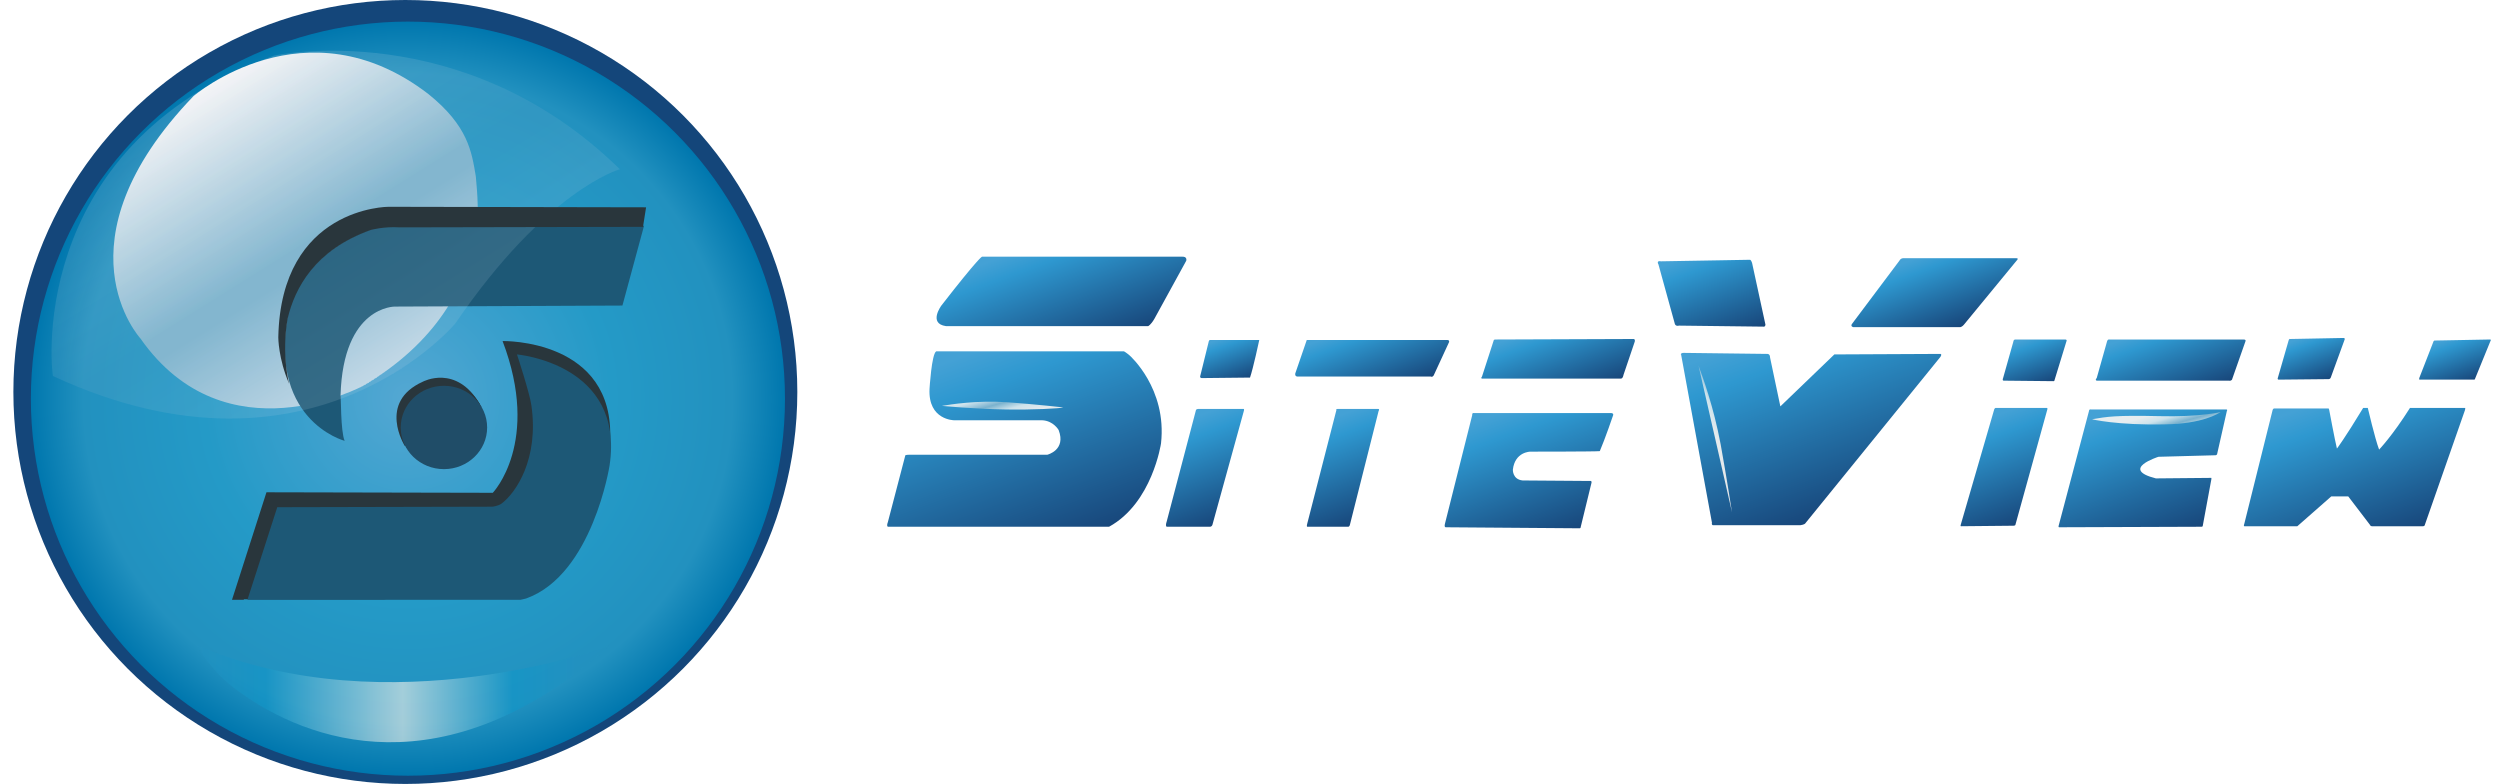 <?xml version="1.0" encoding="utf-8"?>
<!-- Generator: Adobe Illustrator 19.2.1, SVG Export Plug-In . SVG Version: 6.00 Build 0)  -->
<svg version="1.1" id="_1" xmlns="http://www.w3.org/2000/svg" xmlns:xlink="http://www.w3.org/1999/xlink" x="0px" y="0px"
	 viewBox="0 0 486 152.5" style="enable-background:new 0 0 486 152.5;" xml:space="preserve">
<style type="text/css">
	.st0{fill:#14467A;}
	.st1{fill:url(#SVGID_1_);}
	.st2{fill:url(#SVGID_2_);}
	.st3{fill:#1D5876;}
	.st4{fill:#29363C;}
	.st5{opacity:0.15;fill:url(#SVGID_3_);enable-background:new    ;}
	.st6{fill:#204D68;}
	.st7{opacity:0.6;fill:url(#SVGID_4_);enable-background:new    ;}
	.st8{fill:url(#SVGID_5_);}
	.st9{fill:url(#SVGID_6_);}
	.st10{fill:url(#SVGID_7_);}
	.st11{fill:url(#SVGID_8_);}
	.st12{fill:url(#SVGID_9_);}
	.st13{fill:url(#SVGID_10_);}
	.st14{fill:url(#SVGID_11_);}
	.st15{fill:url(#SVGID_12_);}
	.st16{fill:url(#SVGID_13_);}
	.st17{fill:url(#SVGID_14_);}
	.st18{fill:url(#SVGID_15_);}
	.st19{fill:url(#SVGID_16_);}
	.st20{fill:url(#SVGID_17_);}
	.st21{fill:url(#SVGID_18_);}
	.st22{fill:url(#SVGID_19_);}
	.st23{fill:url(#SVGID_20_);}
	.st24{fill:url(#SVGID_21_);}
	.st25{fill:url(#SVGID_22_);}
	.st26{opacity:0.9;}
	.st27{filter:url(#Adobe_OpacityMaskFilter);}
	.st28{filter:url(#Adobe_OpacityMaskFilter_1_);}
	.st29{mask:url(#SVGID_23_);fill:url(#SVGID_24_);}
	.st30{fill:url(#SVGID_25_);}
	.st31{filter:url(#Adobe_OpacityMaskFilter_2_);}
	.st32{filter:url(#Adobe_OpacityMaskFilter_3_);}
	.st33{mask:url(#SVGID_26_);fill:url(#SVGID_27_);}
	.st34{fill:url(#SVGID_28_);}
	.st35{filter:url(#Adobe_OpacityMaskFilter_4_);}
	.st36{filter:url(#Adobe_OpacityMaskFilter_5_);}
	.st37{mask:url(#SVGID_29_);fill:url(#SVGID_30_);}
	.st38{fill:url(#SVGID_31_);}
</style>
<g>
	<g>
		<circle class="st0" cx="78.8" cy="76.2" r="76.2"/>
		
			<radialGradient id="SVGID_1_" cx="363.774" cy="5292.005" r="73.255" gradientTransform="matrix(1 0 0 -1 -284.5 5369.513)" gradientUnits="userSpaceOnUse">
			<stop  offset="2.420000e-002" style="stop-color:#52A7D2"/>
			<stop  offset="0.261" style="stop-color:#3CA0CD"/>
			<stop  offset="0.539" style="stop-color:#249AC7"/>
			<stop  offset="0.861" style="stop-color:#2291BF"/>
			<stop  offset="1" style="stop-color:#0077AE"/>
		</radialGradient>
		<circle class="st1" cx="79.3" cy="77.5" r="73.3"/>
		
			<linearGradient id="SVGID_2_" gradientUnits="userSpaceOnUse" x1="324.876" y1="5352.857" x2="359.587" y2="5297.309" gradientTransform="matrix(1 0 0 -1 -284.5 5369.513)">
			<stop  offset="0" style="stop-color:#F4F4F6"/>
			<stop  offset="0.551" style="stop-color:#83B6CF"/>
			<stop  offset="0.612" style="stop-color:#83B6CF"/>
			<stop  offset="1" style="stop-color:#C2D8E6"/>
			<stop  offset="1" style="stop-color:#F4F4F6"/>
		</linearGradient>
		<path class="st2" d="M27.3,65.8c0,0-17.1-18.6,10.3-47.1c0,0,21.8-18.8,45.7-0.4c7.7,6.2,8.4,11.2,9.2,16
			c0.3,3.5,0.7,7.2-0.1,11.8c-1.8,9.5-7.5,20.5-21.8,28.9C70.6,75,43.9,89.5,27.3,65.8z"/>
		<path class="st3" d="M67,85.7c0,0-15.6-4.1-10.7-26.3c0,0,3.1-10.9,16.9-15.2c0.6-0.1,0.6-0.2,1.8-0.2l50.2-0.1L121,59.4
			l-44.2,0.2c0,0-10.1-0.2-10.6,17.3C66.3,76.9,66.2,83.9,67,85.7z"/>
		<path class="st4" d="M47.4,116.6h-2.3l6.7-20.9l44,0.1c0,0,9.4-9.8,1.9-29.5c0,0,21.9-0.5,20.9,19.4c-1,19.7-43.8,30.8-43.8,30.8
			H47.4L47.4,116.6z"/>
		<path class="st3" d="M103.3,78.8c1.5,10.4-3,17-5.8,19.1c-0.7,0.5-1.8,0.6-1.8,0.6l-41.8,0.1l-5.8,18h53.1c1-0.2,1.2-0.3,1.2-0.3
			c12.8-4.7,16.1-25.8,16.1-25.8c3-19.8-18-21.6-18-21.6S103,76.5,103.3,78.8z"/>
		
			<linearGradient id="SVGID_3_" gradientUnits="userSpaceOnUse" x1="326.548" y1="5353.883" x2="361.832" y2="5297.416" gradientTransform="matrix(1 0 0 -1 -284.5 5369.513)">
			<stop  offset="0" style="stop-color:#F4F4F6"/>
			<stop  offset="0.551" style="stop-color:#83B6CF"/>
			<stop  offset="0.612" style="stop-color:#83B6CF"/>
			<stop  offset="1" style="stop-color:#C2D8E6"/>
			<stop  offset="1" style="stop-color:#F4F4F6"/>
		</linearGradient>
		<path class="st5" d="M10.3,73.1c0,1.3-6.5-44.4,43-62.3c0,0,36.6-7.9,67.2,22.1c0,0-14.2,3.9-32,30C89.3,61.9,61.3,96.8,10.3,73.1
			z"/>
		<path class="st4" d="M75.5,40.2c0,0-20.9,0-21.4,25.4c0,0,0,4.1,2.1,9c0,0-1.5-5.6-0.3-12.6c1.4-6,5.3-13.4,16.2-17.3
			c0,0,2.5-0.7,5.6-0.5l47.3-0.1l0.6-3.8"/>
		<path class="st4" d="M79.2,87.2c0,0-5.9-8.2,3.5-12.5c0,0,6.6-3.3,10.9,4.4"/>
		<path class="st4" d="M78.7,86.7c0,0-5.4-8.5,3.5-12.5c0,0,6.5-3.5,11.1,4.4"/>
		<path class="st4" d="M93.8,79.6"/>
		<ellipse class="st6" cx="86.3" cy="83.1" rx="8.4" ry="8.1"/>
		
			<linearGradient id="SVGID_4_" gradientUnits="userSpaceOnUse" x1="322.936" y1="5234.631" x2="403.146" y2="5234.631" gradientTransform="matrix(1 0 0 -1 -284.5 5369.513)">
			<stop  offset="0" style="stop-color:#2291C0"/>
			<stop  offset="0.164" style="stop-color:#1096C8"/>
			<stop  offset="0.497" style="stop-color:#F9F5EB"/>
			<stop  offset="0.764" style="stop-color:#1096C8"/>
			<stop  offset="0.921" style="stop-color:#2291C0"/>
		</linearGradient>
		<path class="st7" d="M38.4,125.5c0,0,2.2,4.8,8.1,9c13.2,9.5,39.7,19.6,72.1-9C118.6,125.5,75.8,141.5,38.4,125.5z"/>
	</g>
	<g>
		
			<linearGradient id="SVGID_5_" gradientUnits="userSpaceOnUse" x1="487.015" y1="5323.863" x2="495.143" y2="5301.531" gradientTransform="matrix(1 0 0 -1 -284.5 5369.513)">
			<stop  offset="6.060000e-002" style="stop-color:#44A1D5"/>
			<stop  offset="0.224" style="stop-color:#2E98D0"/>
			<stop  offset="1" style="stop-color:#18477B"/>
		</linearGradient>
		<path class="st8" d="M229.7,49.9h-38.8c0,0-0.6,0.1-7.9,9.5c0,0-2.6,3.5,0.9,4h39.3c0,0,0.5-0.2,1.2-1.4l6.2-11.3
			C230.6,50.7,230.9,49.8,229.7,49.9z"/>
		
			<linearGradient id="SVGID_6_" gradientUnits="userSpaceOnUse" x1="474.252" y1="5304.042" x2="489.155" y2="5263.098" gradientTransform="matrix(1 0 0 -1 -284.5 5369.513)">
			<stop  offset="6.060000e-002" style="stop-color:#44A1D5"/>
			<stop  offset="0.224" style="stop-color:#2E98D0"/>
			<stop  offset="1" style="stop-color:#18477B"/>
		</linearGradient>
		<path class="st9" d="M182,68.3h36.5c0,0,0.4,0.2,1.1,0.8c0,0,7.3,6.4,6.1,17.1c0,0-1.7,11.6-10.1,16.2h-43c0,0-0.3-0.1,0-0.9
			l3.4-13c0,0,0.2-0.1,0.8-0.1h26.8c0,0,3.7-0.9,2.2-4.8c0,0-1-1.8-3.2-1.9l-17.1,0c0,0-5.1,0-4.8-6.1
			C180.7,75.6,181.1,68.8,182,68.3z"/>
		
			<linearGradient id="SVGID_7_" gradientUnits="userSpaceOnUse" x1="521.983" y1="5304.261" x2="525.269" y2="5295.233" gradientTransform="matrix(1 0 0 -1 -284.5 5369.513)">
			<stop  offset="6.060000e-002" style="stop-color:#44A1D5"/>
			<stop  offset="0.224" style="stop-color:#2E98D0"/>
			<stop  offset="1" style="stop-color:#18477B"/>
		</linearGradient>
		<path class="st10" d="M235.1,66.1h9.7c0,0-1.2,5.6-1.8,7.3l-9.4,0.1c0,0-0.3,0-0.3-0.3l1.7-6.9C235.1,66.3,235.1,66.1,235.1,66.1z
			"/>
		
			<linearGradient id="SVGID_8_" gradientUnits="userSpaceOnUse" x1="548.574" y1="5307.027" x2="553.708" y2="5292.923" gradientTransform="matrix(1 0 0 -1 -284.5 5369.513)">
			<stop  offset="6.060000e-002" style="stop-color:#44A1D5"/>
			<stop  offset="0.224" style="stop-color:#2E98D0"/>
			<stop  offset="1" style="stop-color:#18477B"/>
		</linearGradient>
		<path class="st11" d="M254.1,66.1l27.3,0c0,0,0.4,0,0.3,0.4l-3,6.5c0,0-0.3,0.4-0.5,0.2l-26,0c0,0-0.5,0-0.4-0.6l2.2-6.4
			C253.9,66.3,254,66.1,254.1,66.1z"/>
		
			<linearGradient id="SVGID_9_" gradientUnits="userSpaceOnUse" x1="584.719" y1="5307.034" x2="590.051" y2="5292.384" gradientTransform="matrix(1 0 0 -1 -284.5 5369.513)">
			<stop  offset="6.060000e-002" style="stop-color:#44A1D5"/>
			<stop  offset="0.224" style="stop-color:#2E98D0"/>
			<stop  offset="1" style="stop-color:#18477B"/>
		</linearGradient>
		<path class="st12" d="M290.7,66l26.9-0.1c0,0,0.3,0,0.2,0.5l-2.2,6.5c0,0-0.1,0.7-0.5,0.7l-26.8,0c0,0-0.6,0.1-0.2-0.4l2.3-7.1
			C290.4,66.1,290.5,66,290.7,66z"/>
		
			<linearGradient id="SVGID_10_" gradientUnits="userSpaceOnUse" x1="614.274" y1="5321.374" x2="620.716" y2="5303.674" gradientTransform="matrix(1 0 0 -1 -284.5 5369.513)">
			<stop  offset="6.060000e-002" style="stop-color:#44A1D5"/>
			<stop  offset="0.224" style="stop-color:#2E98D0"/>
			<stop  offset="1" style="stop-color:#18477B"/>
		</linearGradient>
		<path class="st13" d="M322.4,51.4c0,0-0.5-0.8,0.5-0.6l17.3-0.3c0,0,0.2,0,0.4,0.6l2.6,12c0,0,0,0.4-0.3,0.4l-16.5-0.2
			c0,0-0.6,0.2-0.8-0.3L322.4,51.4z"/>
		
			<linearGradient id="SVGID_11_" gradientUnits="userSpaceOnUse" x1="657.654" y1="5320.559" x2="663.267" y2="5305.138" gradientTransform="matrix(1 0 0 -1 -284.5 5369.513)">
			<stop  offset="6.060000e-002" style="stop-color:#44A1D5"/>
			<stop  offset="0.224" style="stop-color:#2E98D0"/>
			<stop  offset="1" style="stop-color:#18477B"/>
		</linearGradient>
		<path class="st14" d="M369.3,50.6c0,0,0.2-0.5,1-0.4l21.6,0c0,0,0.7-0.1,0.1,0.5l-10.2,12.4c0,0-0.3,0.4-0.7,0.5l-20.8,0
			c0,0-0.6-0.1-0.3-0.6L369.3,50.6z"/>
		
			<linearGradient id="SVGID_12_" gradientUnits="userSpaceOnUse" x1="760.079" y1="5304.196" x2="763.473" y2="5294.87" gradientTransform="matrix(1 0 0 -1 -284.5 5369.513)">
			<stop  offset="6.060000e-002" style="stop-color:#44A1D5"/>
			<stop  offset="0.224" style="stop-color:#2E98D0"/>
			<stop  offset="1" style="stop-color:#18477B"/>
		</linearGradient>
		<path class="st15" d="M473.3,66.2L484,66c0,0,0.4-0.1,0.1,0.4l-2.9,7.1c0,0-0.1,0.4-0.3,0.3l-10.4,0c0,0-0.3,0.1-0.2-0.3l2.8-7.2
			C473.2,66.3,473.3,66.1,473.3,66.2z"/>
		
			<linearGradient id="SVGID_13_" gradientUnits="userSpaceOnUse" x1="732.093" y1="5304.485" x2="735.504" y2="5295.116" gradientTransform="matrix(1 0 0 -1 -284.5 5369.513)">
			<stop  offset="6.060000e-002" style="stop-color:#44A1D5"/>
			<stop  offset="0.224" style="stop-color:#2E98D0"/>
			<stop  offset="1" style="stop-color:#18477B"/>
		</linearGradient>
		<path class="st16" d="M444.9,66.2c0,0,0.1-0.4,0.3-0.3l10.4-0.2c0,0,0.3,0,0.2,0.3l-2.7,7.4c0,0-0.1,0.3-0.4,0.3l-9.8,0.1
			c0,0-0.2-0.1-0.1-0.3L444.9,66.2z"/>
		
			<linearGradient id="SVGID_14_" gradientUnits="userSpaceOnUse" x1="703.777" y1="5306.888" x2="709.122" y2="5292.204" gradientTransform="matrix(1 0 0 -1 -284.5 5369.513)">
			<stop  offset="6.060000e-002" style="stop-color:#44A1D5"/>
			<stop  offset="0.224" style="stop-color:#2E98D0"/>
			<stop  offset="1" style="stop-color:#18477B"/>
		</linearGradient>
		<path class="st17" d="M409.6,66.4c0,0,0.1-0.5,0.5-0.4l26.1,0c0,0,0.5,0,0.3,0.4l-2.6,7.4c0,0-0.2,0.3-0.6,0.2L407.6,74
			c0,0-0.4-0.1,0-0.5L409.6,66.4z"/>
		
			<linearGradient id="SVGID_15_" gradientUnits="userSpaceOnUse" x1="678.225" y1="5304.22" x2="681.702" y2="5294.665" gradientTransform="matrix(1 0 0 -1 -284.5 5369.513)">
			<stop  offset="6.060000e-002" style="stop-color:#44A1D5"/>
			<stop  offset="0.224" style="stop-color:#2E98D0"/>
			<stop  offset="1" style="stop-color:#18477B"/>
		</linearGradient>
		<path class="st18" d="M391.4,66.4c0,0,0-0.4,0.4-0.4h9.7c0,0,0.4,0,0.2,0.4l-2.3,7.5c0,0,0,0.2-0.2,0.2l-9.7-0.1
			c0,0-0.3,0-0.1-0.5L391.4,66.4z"/>
		
			<linearGradient id="SVGID_16_" gradientUnits="userSpaceOnUse" x1="514.875" y1="5289.168" x2="522.544" y2="5268.099" gradientTransform="matrix(1 0 0 -1 -284.5 5369.513)">
			<stop  offset="6.060000e-002" style="stop-color:#44A1D5"/>
			<stop  offset="0.224" style="stop-color:#2E98D0"/>
			<stop  offset="1" style="stop-color:#18477B"/>
		</linearGradient>
		<path class="st19" d="M232.9,79.5h8.9c0,0,0.1,0.1,0,0.4l-6.1,22.1c0,0-0.1,0.4-0.5,0.4h-8.4c0,0-0.3-0.1,0-1l5.7-21.7
			C232.5,79.8,232.5,79.5,232.9,79.5z"/>
		
			<linearGradient id="SVGID_17_" gradientUnits="userSpaceOnUse" x1="541.687" y1="5288.991" x2="549.303" y2="5268.068" gradientTransform="matrix(1 0 0 -1 -284.5 5369.513)">
			<stop  offset="6.060000e-002" style="stop-color:#44A1D5"/>
			<stop  offset="0.224" style="stop-color:#2E98D0"/>
			<stop  offset="1" style="stop-color:#18477B"/>
		</linearGradient>
		<path class="st20" d="M260,79.5h7.8c0,0,0.5-0.1,0.2,0.4l-5.6,22.2c0,0-0.1,0.3-0.3,0.3l-8,0c0,0-0.1-0.1,0-0.5l5.7-22.2
			C259.7,79.8,259.7,79.5,260,79.5z"/>
		
			<linearGradient id="SVGID_18_" gradientUnits="userSpaceOnUse" x1="577.056" y1="5291.445" x2="586.667" y2="5265.04" gradientTransform="matrix(1 0 0 -1 -284.5 5369.513)">
			<stop  offset="6.060000e-002" style="stop-color:#44A1D5"/>
			<stop  offset="0.224" style="stop-color:#2E98D0"/>
			<stop  offset="1" style="stop-color:#18477B"/>
		</linearGradient>
		<path class="st21" d="M286.2,80.7c0,0-0.1-0.5,0.4-0.4l26.6,0c0,0,0.5,0,0.4,0.4c0,0-1.6,4.7-2.6,7c-0.8,0.1-13.5,0.1-13.5,0.1
			s-3,0-3.4,3.5c0,0-0.1,1.9,1.9,2.1l13.2,0.1c0,0,0.2-0.1,0.2,0.3l-2.1,8.6c0,0,0,0.3-0.2,0.3l-26-0.2c0,0-0.4,0.1-0.2-0.7
			L286.2,80.7z"/>
		
			<linearGradient id="SVGID_19_" gradientUnits="userSpaceOnUse" x1="630.891" y1="5307.923" x2="644.351" y2="5270.943" gradientTransform="matrix(1 0 0 -1 -284.5 5369.513)">
			<stop  offset="6.060000e-002" style="stop-color:#44A1D5"/>
			<stop  offset="0.224" style="stop-color:#2E98D0"/>
			<stop  offset="1" style="stop-color:#18477B"/>
		</linearGradient>
		<path class="st22" d="M327.3,68.6l16.2,0.2c0,0,0.6-0.1,0.6,0.7l2,9.5l10.5-10.1l20.6-0.1c0,0,0.4,0,0,0.6l-26.3,32.4
			c0,0-0.2,0.2-0.9,0.3H333c0,0-0.3,0-0.2-0.5l-6-32.7C326.7,69,326.7,68.6,327.3,68.6z"/>
		
			<linearGradient id="SVGID_20_" gradientUnits="userSpaceOnUse" x1="670.211" y1="5289.399" x2="678" y2="5268" gradientTransform="matrix(1 0 0 -1 -284.5 5369.513)">
			<stop  offset="6.060000e-002" style="stop-color:#44A1D5"/>
			<stop  offset="0.224" style="stop-color:#2E98D0"/>
			<stop  offset="1" style="stop-color:#18477B"/>
		</linearGradient>
		<path class="st23" d="M387.9,79.3h10c0,0,0.2,0,0.1,0.3l-6.2,22.4c0,0,0,0.2-0.4,0.2l-10.1,0.1c0,0-0.3,0.1-0.1-0.4l6.5-22.4
			L387.9,79.3z"/>
		
			<linearGradient id="SVGID_21_" gradientUnits="userSpaceOnUse" x1="696.201" y1="5291.918" x2="706.067" y2="5264.814" gradientTransform="matrix(1 0 0 -1 -284.5 5369.513)">
			<stop  offset="6.060000e-002" style="stop-color:#44A1D5"/>
			<stop  offset="0.224" style="stop-color:#2E98D0"/>
			<stop  offset="1" style="stop-color:#18477B"/>
		</linearGradient>
		<path class="st24" d="M406.1,79.9c0,0,0-0.4,0.4-0.3h26.3c0,0,0.3,0,0.1,0.3l-1.9,8.4c0,0-0.1,0.2-0.3,0.2l-11.1,0.3
			c0,0-7.6,2.4-0.5,4.2l10.7-0.1c0,0,0.1-0.1,0.1,0.2l-1.7,9.2c0,0-0.1,0.1-0.2,0.1l-27.7,0.1c0,0-0.2,0-0.1-0.3L406.1,79.9z"/>
		
			<linearGradient id="SVGID_22_" gradientUnits="userSpaceOnUse" x1="736.774" y1="5293.854" x2="747.587" y2="5264.148" gradientTransform="matrix(1 0 0 -1 -284.5 5369.513)">
			<stop  offset="6.060000e-002" style="stop-color:#44A1D5"/>
			<stop  offset="0.224" style="stop-color:#2E98D0"/>
			<stop  offset="1" style="stop-color:#18477B"/>
		</linearGradient>
		<path class="st25" d="M441.8,79.7c0,0,0.1-0.3,0.3-0.3l10.5,0c0,0,0.1-0.1,0.2,0.3c0,0,1.1,5.9,1.5,7.5c0,0,1.4-1.8,5.1-7.9
			c0,0,0,0,0.9,0c0,0,1.4,6,2.2,8.1c0,0,2.6-2.7,6-8.1l10.7,0c0,0,0.1-0.1,0,0.4l-7.8,22.3c0,0,0,0.3-0.4,0.3h-9.9
			c0,0-0.3,0-0.4-0.3l-4.2-5.5h-3.3l-6.6,5.8h-10.3c0,0-0.2,0,0-0.5L441.8,79.7z"/>
		<g class="st26">
			<defs>
				<filter id="Adobe_OpacityMaskFilter" filterUnits="userSpaceOnUse" x="406.6" y="80.1" width="25.1" height="2.4">
					<feFlood  style="flood-color:white;flood-opacity:1" result="back"/>
					<feBlend  in="SourceGraphic" in2="back" mode="normal"/>
				</filter>
			</defs>
			<mask maskUnits="userSpaceOnUse" x="406.6" y="80.1" width="25.1" height="2.4" id="SVGID_23_">
				<g class="st27">
					<defs>
						<filter id="Adobe_OpacityMaskFilter_1_" filterUnits="userSpaceOnUse" x="406.6" y="80.1" width="25.1" height="2.4">
							<feFlood  style="flood-color:white;flood-opacity:1" result="back"/>
							<feBlend  in="SourceGraphic" in2="back" mode="normal"/>
						</filter>
					</defs>
					<mask maskUnits="userSpaceOnUse" x="406.6" y="80.1" width="25.1" height="2.4" id="SVGID_23_">
						<g class="st28">
						</g>
					</mask>
					
						<linearGradient id="SVGID_24_" gradientUnits="userSpaceOnUse" x1="734.448" y1="4485.383" x2="737.065" y2="4478.193" gradientTransform="matrix(1 -9.900000e-003 9.900000e-003 -0.75 -360.605 3451.875)">
						<stop  offset="2.420000e-002" style="stop-color:#333333"/>
						<stop  offset="0.255" style="stop-color:#FFFFFF"/>
						<stop  offset="0.509" style="stop-color:#FFFFFF"/>
						<stop  offset="0.77" style="stop-color:#FFFFFF"/>
						<stop  offset="1" style="stop-color:#333333"/>
					</linearGradient>
					<path class="st29" d="M420.8,82.5c7.4-0.1,10.4-2.1,10.9-2.4c0,0-4.1,1-11.9,0.8c-8.5-0.2-10.2,0.1-13.1,0.6
						C406.6,81.5,411.6,82.7,420.8,82.5z"/>
				</g>
			</mask>
			
				<linearGradient id="SVGID_25_" gradientUnits="userSpaceOnUse" x1="734.448" y1="4485.383" x2="737.065" y2="4478.193" gradientTransform="matrix(1 -9.900000e-003 9.900000e-003 -0.75 -360.605 3451.875)">
				<stop  offset="2.420000e-002" style="stop-color:#F9F6F3"/>
				<stop  offset="0.255" style="stop-color:#DEEBF0"/>
				<stop  offset="0.509" style="stop-color:#83B6CF"/>
				<stop  offset="0.77" style="stop-color:#DEEBF0"/>
				<stop  offset="1" style="stop-color:#F9F6F3"/>
			</linearGradient>
			<path class="st30" d="M420.8,82.5c7.4-0.1,10.4-2.1,10.9-2.4c0,0-4.1,1-11.9,0.8c-8.5-0.2-10.2,0.1-13.1,0.6
				C406.6,81.5,411.6,82.7,420.8,82.5z"/>
		</g>
		<g class="st26">
			<defs>
				<filter id="Adobe_OpacityMaskFilter_2_" filterUnits="userSpaceOnUse" x="183.1" y="78.1" width="23.5" height="1.5">
					<feFlood  style="flood-color:white;flood-opacity:1" result="back"/>
					<feBlend  in="SourceGraphic" in2="back" mode="normal"/>
				</filter>
			</defs>
			<mask maskUnits="userSpaceOnUse" x="183.1" y="78.1" width="23.5" height="1.5" id="SVGID_26_">
				<g class="st31">
					<defs>
						<filter id="Adobe_OpacityMaskFilter_3_" filterUnits="userSpaceOnUse" x="183.1" y="78.1" width="23.5" height="1.5">
							<feFlood  style="flood-color:white;flood-opacity:1" result="back"/>
							<feBlend  in="SourceGraphic" in2="back" mode="normal"/>
						</filter>
					</defs>
					<mask maskUnits="userSpaceOnUse" x="183.1" y="78.1" width="23.5" height="1.5" id="SVGID_26_">
						<g class="st32">
						</g>
					</mask>
					
						<linearGradient id="SVGID_27_" gradientUnits="userSpaceOnUse" x1="1375.111" y1="2395.231" x2="1379.722" y2="2382.564" gradientTransform="matrix(0.622 -6.000000e-004 6.000000e-004 -0.471 -663.569 1204.316)">
						<stop  offset="2.420000e-002" style="stop-color:#333333"/>
						<stop  offset="0.248" style="stop-color:#FFFFFF"/>
						<stop  offset="0.509" style="stop-color:#FFFFFF"/>
						<stop  offset="0.739" style="stop-color:#FFFFFF"/>
						<stop  offset="1" style="stop-color:#333333"/>
					</linearGradient>
					<path class="st33" d="M195.5,79.6c5.1,0.1,10.8-0.2,11.2-0.4c0,0-5.3-0.6-10.8-1c-6.1-0.4-10.9,0.4-12.8,0.7
						C183.1,78.9,189.1,79.5,195.5,79.6z"/>
				</g>
			</mask>
			
				<linearGradient id="SVGID_28_" gradientUnits="userSpaceOnUse" x1="1375.111" y1="2395.231" x2="1379.722" y2="2382.564" gradientTransform="matrix(0.622 -6.000000e-004 6.000000e-004 -0.471 -663.569 1204.316)">
				<stop  offset="2.420000e-002" style="stop-color:#F9F6F3"/>
				<stop  offset="0.248" style="stop-color:#DEEBF0"/>
				<stop  offset="0.509" style="stop-color:#83B6CF"/>
				<stop  offset="0.739" style="stop-color:#DEEBF0"/>
				<stop  offset="1" style="stop-color:#F9F6F3"/>
			</linearGradient>
			<path class="st34" d="M195.5,79.6c5.1,0.1,10.8-0.2,11.2-0.4c0,0-5.3-0.6-10.8-1c-6.1-0.4-10.9,0.4-12.8,0.7
				C183.1,78.9,189.1,79.5,195.5,79.6z"/>
		</g>
		<g class="st26">
			<defs>
				<filter id="Adobe_OpacityMaskFilter_4_" filterUnits="userSpaceOnUse" x="330.2" y="71.1" width="6.5" height="28.5">
					<feFlood  style="flood-color:white;flood-opacity:1" result="back"/>
					<feBlend  in="SourceGraphic" in2="back" mode="normal"/>
				</filter>
			</defs>
			<mask maskUnits="userSpaceOnUse" x="330.2" y="71.1" width="6.5" height="28.5" id="SVGID_29_">
				<g class="st35">
					<defs>
						<filter id="Adobe_OpacityMaskFilter_5_" filterUnits="userSpaceOnUse" x="330.2" y="71.1" width="6.5" height="28.5">
							<feFlood  style="flood-color:white;flood-opacity:1" result="back"/>
							<feBlend  in="SourceGraphic" in2="back" mode="normal"/>
						</filter>
					</defs>
					<mask maskUnits="userSpaceOnUse" x="330.2" y="71.1" width="6.5" height="28.5" id="SVGID_29_">
						<g class="st36">
						</g>
					</mask>
					
						<linearGradient id="SVGID_30_" gradientUnits="userSpaceOnUse" x1="3387.599" y1="5421.691" x2="3391.165" y2="5411.895" gradientTransform="matrix(0.231 0.973 0.535 -0.124 -3343.964 -2541.362)">
						<stop  offset="2.420000e-002" style="stop-color:#333333"/>
						<stop  offset="0.248" style="stop-color:#FFFFFF"/>
						<stop  offset="0.509" style="stop-color:#FFFFFF"/>
						<stop  offset="0.739" style="stop-color:#FFFFFF"/>
						<stop  offset="1" style="stop-color:#333333"/>
					</linearGradient>
					<path class="st37" d="M336.7,99.6c0,0-1-6.6-2.2-13.2c-1.4-7.5-3.5-13.1-4.3-15.3"/>
				</g>
			</mask>
			
				<linearGradient id="SVGID_31_" gradientUnits="userSpaceOnUse" x1="3387.599" y1="5421.691" x2="3391.165" y2="5411.895" gradientTransform="matrix(0.231 0.973 0.535 -0.124 -3343.964 -2541.362)">
				<stop  offset="2.420000e-002" style="stop-color:#F9F6F3"/>
				<stop  offset="0.248" style="stop-color:#DEEBF0"/>
				<stop  offset="0.509" style="stop-color:#83B6CF"/>
				<stop  offset="0.739" style="stop-color:#DEEBF0"/>
				<stop  offset="1" style="stop-color:#F9F6F3"/>
			</linearGradient>
			<path class="st38" d="M336.7,99.6c0,0-1-6.6-2.2-13.2c-1.4-7.5-3.5-13.1-4.3-15.3"/>
		</g>
	</g>
</g>
</svg>
